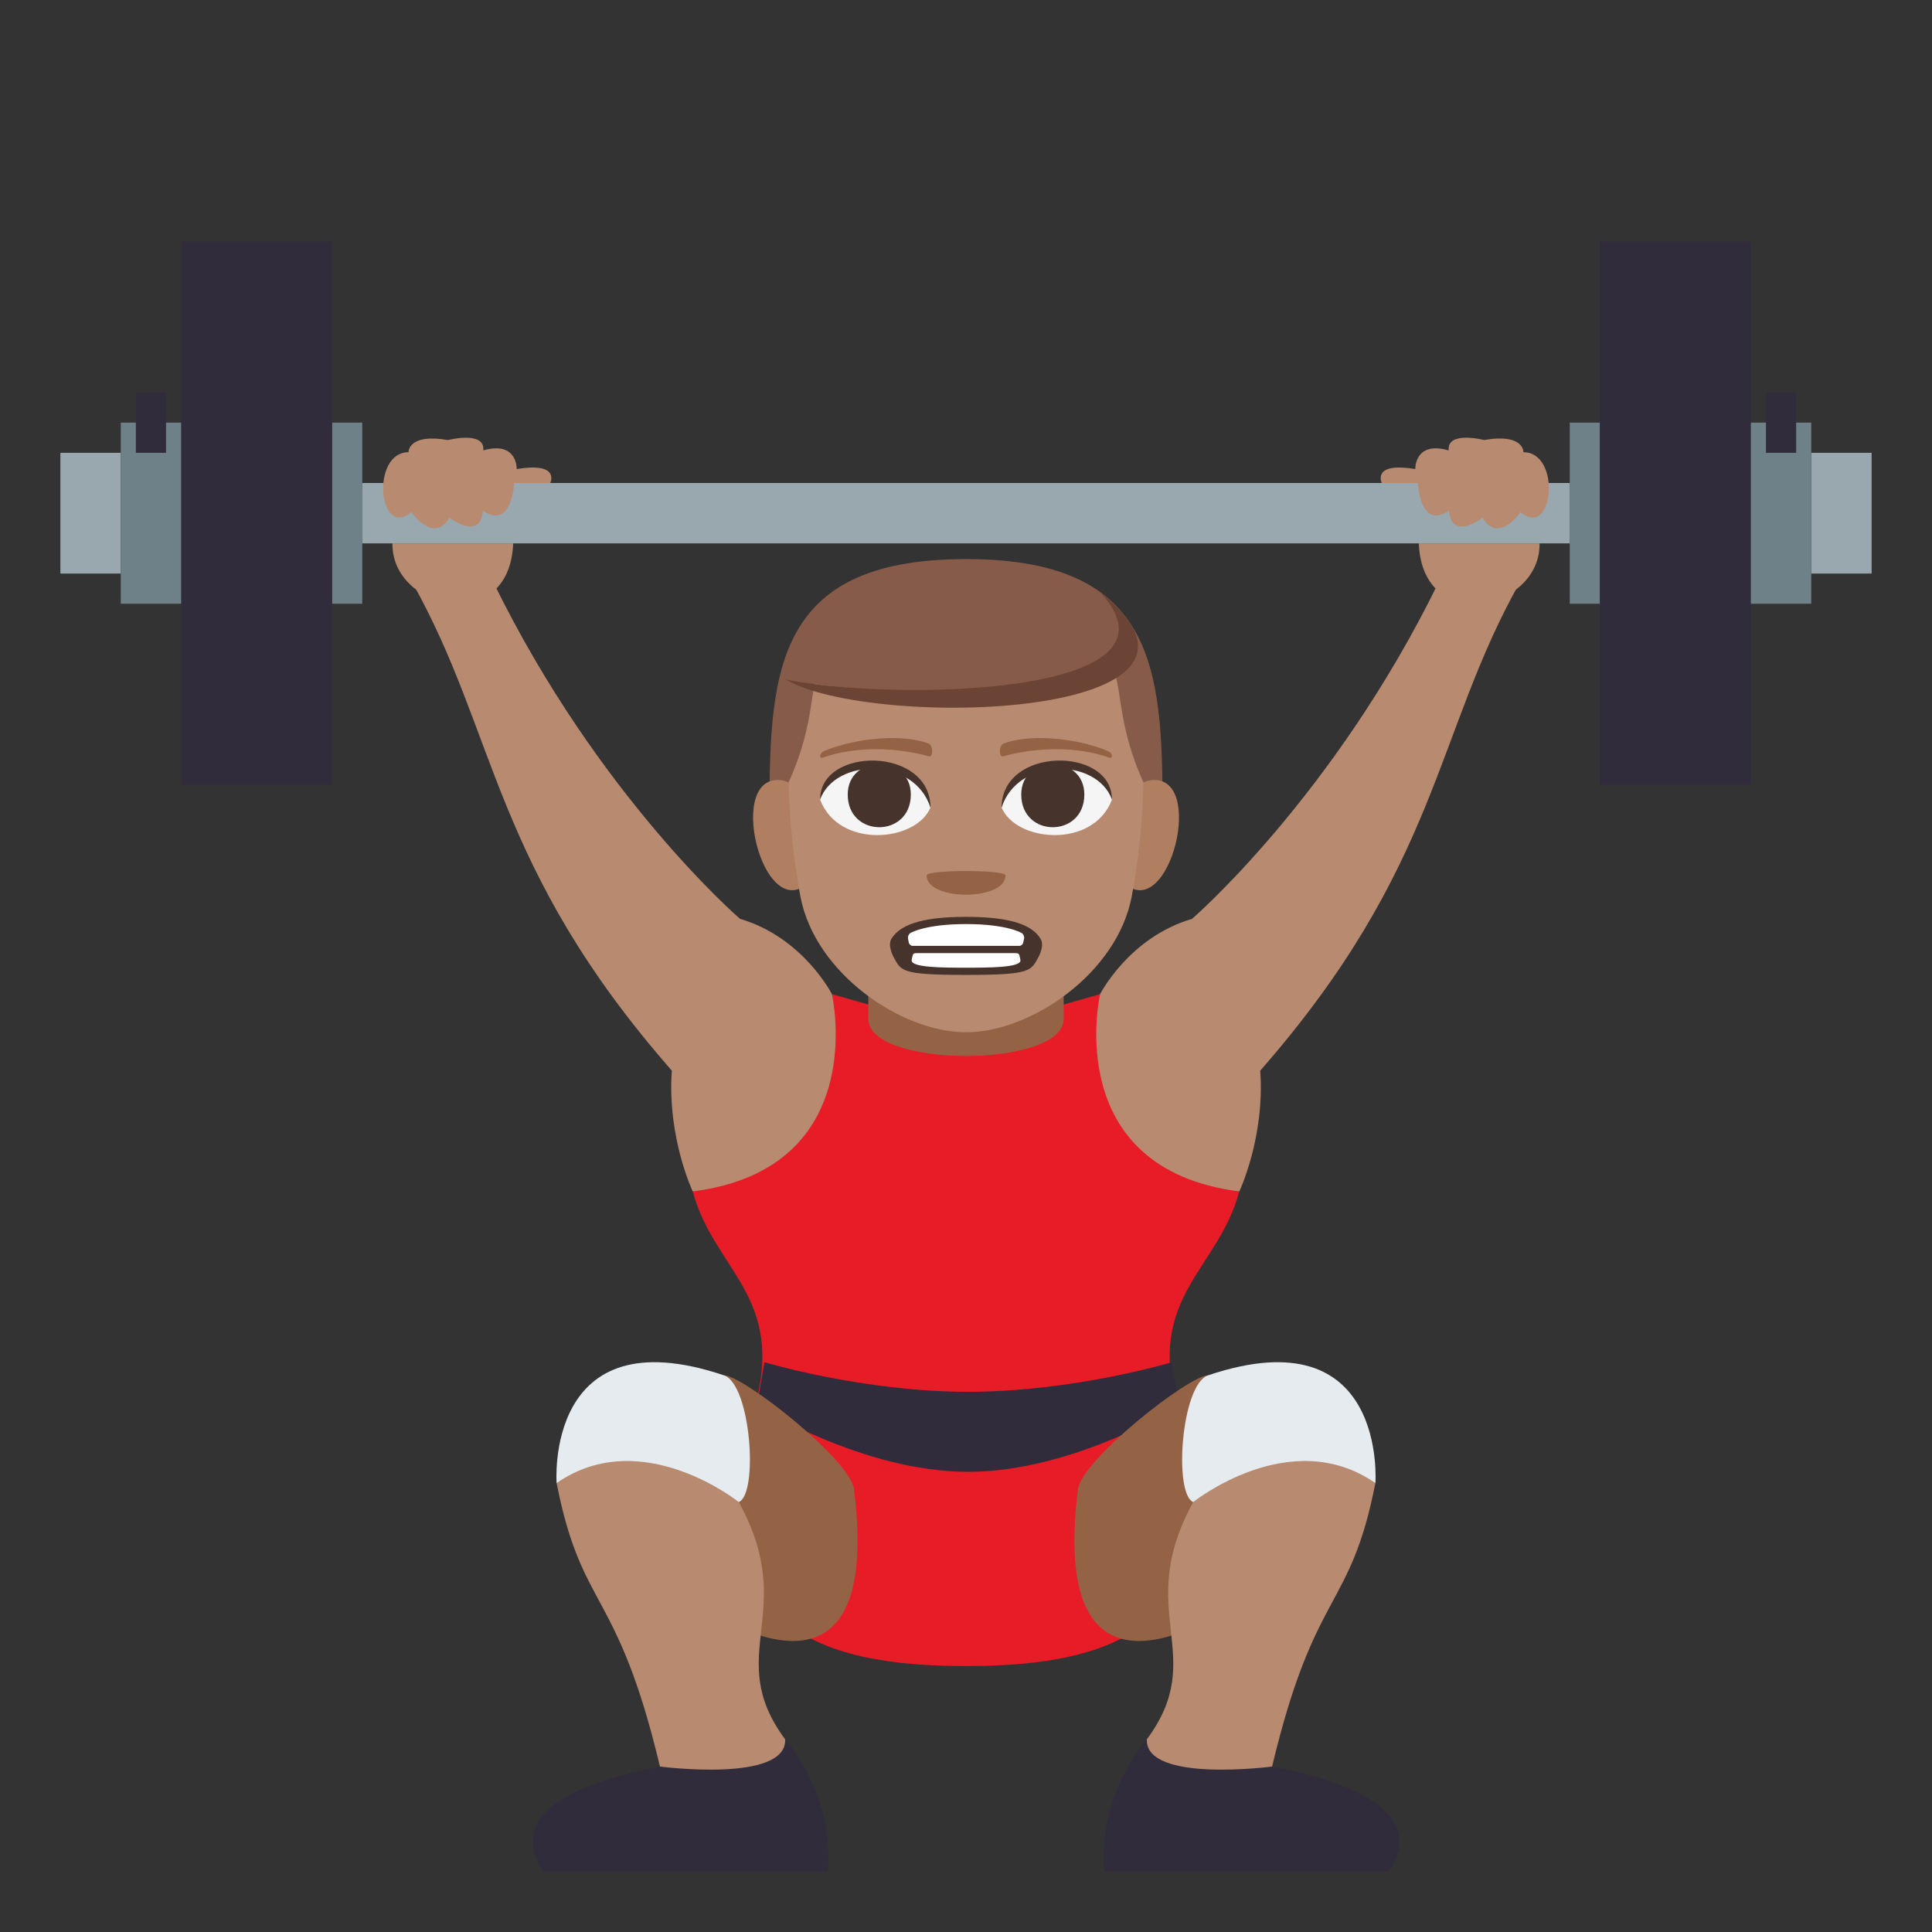 <?xml version="1.0" encoding="utf-8"?>
<!-- Generator: Adobe Illustrator 15.0.0, SVG Export Plug-In . SVG Version: 6.00 Build 0)  -->
<!DOCTYPE svg PUBLIC "-//W3C//DTD SVG 1.1//EN" "http://www.w3.org/Graphics/SVG/1.1/DTD/svg11.dtd">
<svg version="1.1" id="Layer_1" xmlns="http://www.w3.org/2000/svg" xmlns:xlink="http://www.w3.org/1999/xlink" x="0px" y="0px"
	 width="64px" height="64px" viewBox="0 0 64 64" enable-background="new 0 0 64 64" xml:space="preserve">
<rect x="0" y="0" width="64" height="64" fill="#333333" stroke="none"/>
<path fill="#E81C27" d="M41.053,39.467c-5.41-1.359-4.611-6.533-4.611-6.533L32,34.195l-4.441-1.262c0,0,0.797,5.174-4.611,6.533
	c0.697,2.613,3.098,3.475,2.043,7.186c-2.043,7.193,2.076,8.539,7.01,8.539s9.053-1.346,7.01-8.539
	C37.953,42.941,40.355,42.08,41.053,39.467z"/>
<path fill="#B88A6F" d="M36.441,32.934c0,0,0.955-1.881,3.047-2.496c0,0,4.699-4.053,8.166-11.146h2.693
	c-2.826,5.016-2.66,9.393-8.6,16.174c0.158,2.211-0.693,4.002-0.693,4.002C35.119,38.707,36.441,32.934,36.441,32.934z"/>
<path fill="#B88A6F" d="M27.559,32.934c0,0-0.953-1.881-3.045-2.496c0,0-4.701-4.053-8.168-11.146h-2.691
	c2.826,5.016,2.658,9.393,8.6,16.174c-0.158,2.211,0.693,4.002,0.693,4.002C28.881,38.707,27.559,32.934,27.559,32.934z"/>
<path fill="#302C3B" d="M32.072,46.105c-3.5,0-6.75-0.98-6.75-0.98l-0.248,1.443c0,0,3.498,2.188,6.998,2.188
	c3.498,0,6.998-2.188,6.998-2.188l-0.248-1.443C38.822,45.125,35.57,46.105,32.072,46.105z"/>
<path fill="#946346" d="M40.961,53.092c0,0-6.303,4.613-5.252-3.76c0.123-0.975,3.676-3.773,4.313-3.773L40.961,53.092z"/>
<path fill="#B88A6F" d="M37.99,57.619c0,0-0.475,2.314,4.15,0.9c1.42-5.953,2.584-5.125,3.422-9.391c0,0-2.732-3.072-6.035,0.629
	C37.516,53.42,40.07,54.807,37.99,57.619z"/>
<path fill="#302C3B" d="M36.58,62c-0.225-2.59,1.41-4.381,1.41-4.381c-0.053,1.451,4.15,0.9,4.15,0.9
	c4.965,0.969,4.414,2.625,3.875,3.48H36.58z"/>
<path fill="#E6EBEF" d="M39.527,49.758c0,0,3.219-2.584,6.035-0.629c0,0,0.41-5.572-5.541-3.57
	C39.129,45.859,38.871,49.482,39.527,49.758z"/>
<path fill="#946346" d="M23.039,53.092c0,0,6.303,4.613,5.252-3.76c-0.121-0.975-3.674-3.773-4.311-3.773L23.039,53.092z"/>
<path fill="#B88A6F" d="M26.01,57.619c0,0,0.477,2.314-4.148,0.9c-1.42-5.953-2.584-5.125-3.424-9.391c0,0,2.734-3.072,6.035,0.629
	C26.486,53.42,23.93,54.807,26.01,57.619z"/>
<path fill="#302C3B" d="M27.422,62c0.223-2.59-1.412-4.381-1.412-4.381c0.053,1.451-4.148,0.9-4.148,0.9
	c-4.967,0.969-4.416,2.625-3.875,3.48H27.422z"/>
<path fill="#E6EBEF" d="M24.473,49.758c0,0-3.217-2.584-6.035-0.629c0,0-0.41-5.572,5.543-3.57
	C24.873,45.859,25.131,49.482,24.473,49.758z"/>
<rect x="60" y="15" fill="#99A8AE" width="2" height="4"/>
<rect x="52" y="14" fill="#6E8189" width="1" height="6"/>
<rect x="53" y="8" fill="#302C3B" width="5" height="18"/>
<rect x="58" y="14" fill="#6E8189" width="2" height="6"/>
<rect x="58.5" y="13" fill="#302C3B" width="1" height="2"/>
<rect x="2" y="15" fill="#99A8AE" width="2" height="4"/>
<rect x="11" y="14" fill="#6E8189" width="1" height="6"/>
<rect x="6" y="8" fill="#302C3B" width="5" height="18"/>
<rect x="4" y="14" fill="#6E8189" width="2" height="6"/>
<rect x="4.5" y="13" fill="#302C3B" width="1" height="2"/>
<rect x="12" y="16" fill="#99A8AE" width="40" height="2"/>
<path fill="#B88A6F" d="M51,18c0.035,2.225-3.881,3.074-4,0H51z"/>
<path fill="#B88A6F" d="M13,18c-0.033,2.225,3.883,3.074,4,0H13z"/>
<path fill="#B88A6F" d="M13.631,16.967c0,0,0.725,1.068,1.26,0.182c0,0,1.016,0.793,1.109-0.234C16.957,17.574,17.035,16,17.035,16
	h1.193c0,0,0.348-0.705-1.111-0.461c0,0,0.029-0.945-1.107-0.619c0.068-0.662-1.172-0.342-1.172-0.342
	c-1.324-0.234-1.305,0.402-1.305,0.402C12.273,14.982,12.531,17.875,13.631,16.967z"/>
<path fill="#B88A6F" d="M50.369,16.967c0,0-0.725,1.068-1.26,0.182c0,0-1.014,0.793-1.109-0.234C47.043,17.574,46.965,16,46.965,16
	h-1.191c0,0-0.35-0.705,1.109-0.461c0,0-0.029-0.945,1.107-0.619c-0.066-0.662,1.172-0.344,1.172-0.344
	c1.326-0.232,1.305,0.404,1.305,0.404C51.729,14.982,51.471,17.875,50.369,16.967z"/>
<path fill="#946346" d="M35.236,33.754c0,1.635-6.471,1.635-6.471,0c0-0.787,0-3.025,0-3.025h6.471
	C35.236,30.729,35.236,33.045,35.236,33.754z"/>
<path fill="#875B49" d="M32.002,18.52c-6.512,0-6.514,3.918-6.514,8.818h13.025C38.514,22.438,38.514,18.52,32.002,18.52z"/>
<path fill="#B07E61" d="M26.781,29.242c0.705-0.656,0.064-3.233-0.846-3.388C23.992,25.521,25.258,30.659,26.781,29.242z"/>
<path fill="#B07E61" d="M37.223,29.242c-0.707-0.656-0.066-3.233,0.844-3.388C40.01,25.521,38.744,30.659,37.223,29.242z"/>
<path fill="#B88A6F" d="M32.002,21.132c-6.805,0-4.063,0.788-5.879,4.785c0,0,0.014,1.832,0.395,3.798
	c0.49,2.534,3.342,4.48,5.484,4.48s4.994-1.946,5.484-4.48c0.381-1.966,0.393-3.798,0.393-3.798
	C36.064,21.92,38.805,21.132,32.002,21.132z"/>
<path fill="#F5F5F5" d="M36.834,26.493c-0.629,1.639-3.188,1.399-3.656,0.253C33.533,24.904,36.488,24.746,36.834,26.493z"/>
<path fill="#45332C" d="M33.83,26.319c0,1.445,2.09,1.445,2.09,0C35.92,24.977,33.83,24.977,33.83,26.319z"/>
<path fill="#45332C" d="M36.834,26.481c0-1.76-3.656-1.76-3.656,0.278C33.699,25.088,36.313,25.088,36.834,26.481z"/>
<path fill="#F5F5F5" d="M27.168,26.493c0.629,1.639,3.189,1.399,3.656,0.253C30.469,24.904,27.514,24.746,27.168,26.493z"/>
<path fill="#45332C" d="M30.172,26.319c0,1.445-2.09,1.445-2.09,0C28.082,24.977,30.172,24.977,30.172,26.319z"/>
<path fill="#45332C" d="M27.168,26.481c0-1.759,3.656-1.759,3.656,0.278C30.303,25.088,27.689,25.088,27.168,26.481z"/>
<path fill="#946346" d="M36.695,24.875c-1.123-0.462-2.66-0.554-3.449-0.245c-0.166,0.065-0.16,0.464-0.014,0.423
	c1.131-0.308,2.434-0.332,3.506,0.041C36.881,25.146,36.863,24.945,36.695,24.875z"/>
<path fill="#946346" d="M27.307,24.875c1.123-0.462,2.66-0.554,3.449-0.245c0.166,0.065,0.16,0.464,0.014,0.423
	c-1.131-0.308-2.434-0.332-3.504,0.041C27.121,25.146,27.139,24.945,27.307,24.875z"/>
<path fill="#875B49" d="M37.203,20.532c2.426,3.328-8.836,2.459-11.18,1.974C26.023,22.506,29.465,17.813,37.203,20.532z"/>
<path fill="#6B4435" d="M26.023,22.506c3.365,0.708,13.652,0.609,10.414-2.899C41.717,23.818,28.873,24.193,26.023,22.506z"/>
<path fill="#946346" d="M33.309,29c0,0.85-2.613,0.85-2.613,0C30.695,28.805,33.309,28.805,33.309,29z"/>
<path fill="#45332C" d="M34.467,31.093c-0.27-0.432-0.924-0.721-2.467-0.721c-1.541,0-2.195,0.289-2.467,0.721
	c-0.143,0.229,0.064,0.601,0.064,0.601c0.256,0.467,0.221,0.601,2.402,0.601s2.148-0.134,2.406-0.601
	C34.406,31.694,34.613,31.323,34.467,31.093z"/>
<path fill="#FFFFFF" d="M33.924,31.091c0.012-0.065-0.023-0.147-0.074-0.18c0,0-0.469-0.3-1.85-0.3c-1.377,0-1.846,0.3-1.846,0.3
	c-0.055,0.032-0.086,0.115-0.074,0.18l0.023,0.125c0.012,0.065,0.072,0.117,0.133,0.117h3.529c0.061,0,0.121-0.052,0.133-0.117
	L33.924,31.091z"/>
<path fill="#FFFFFF" d="M32,32.056c0.756,0,1.832,0,1.803-0.249c-0.004-0.044-0.018-0.095-0.033-0.153
	c-0.018-0.063-0.033-0.081-0.164-0.081c-0.283,0-2.992,0-3.211,0c-0.129,0-0.145,0.017-0.162,0.081
	c-0.016,0.058-0.029,0.109-0.033,0.153C30.17,32.056,31.244,32.056,32,32.056z"/>
</svg>
